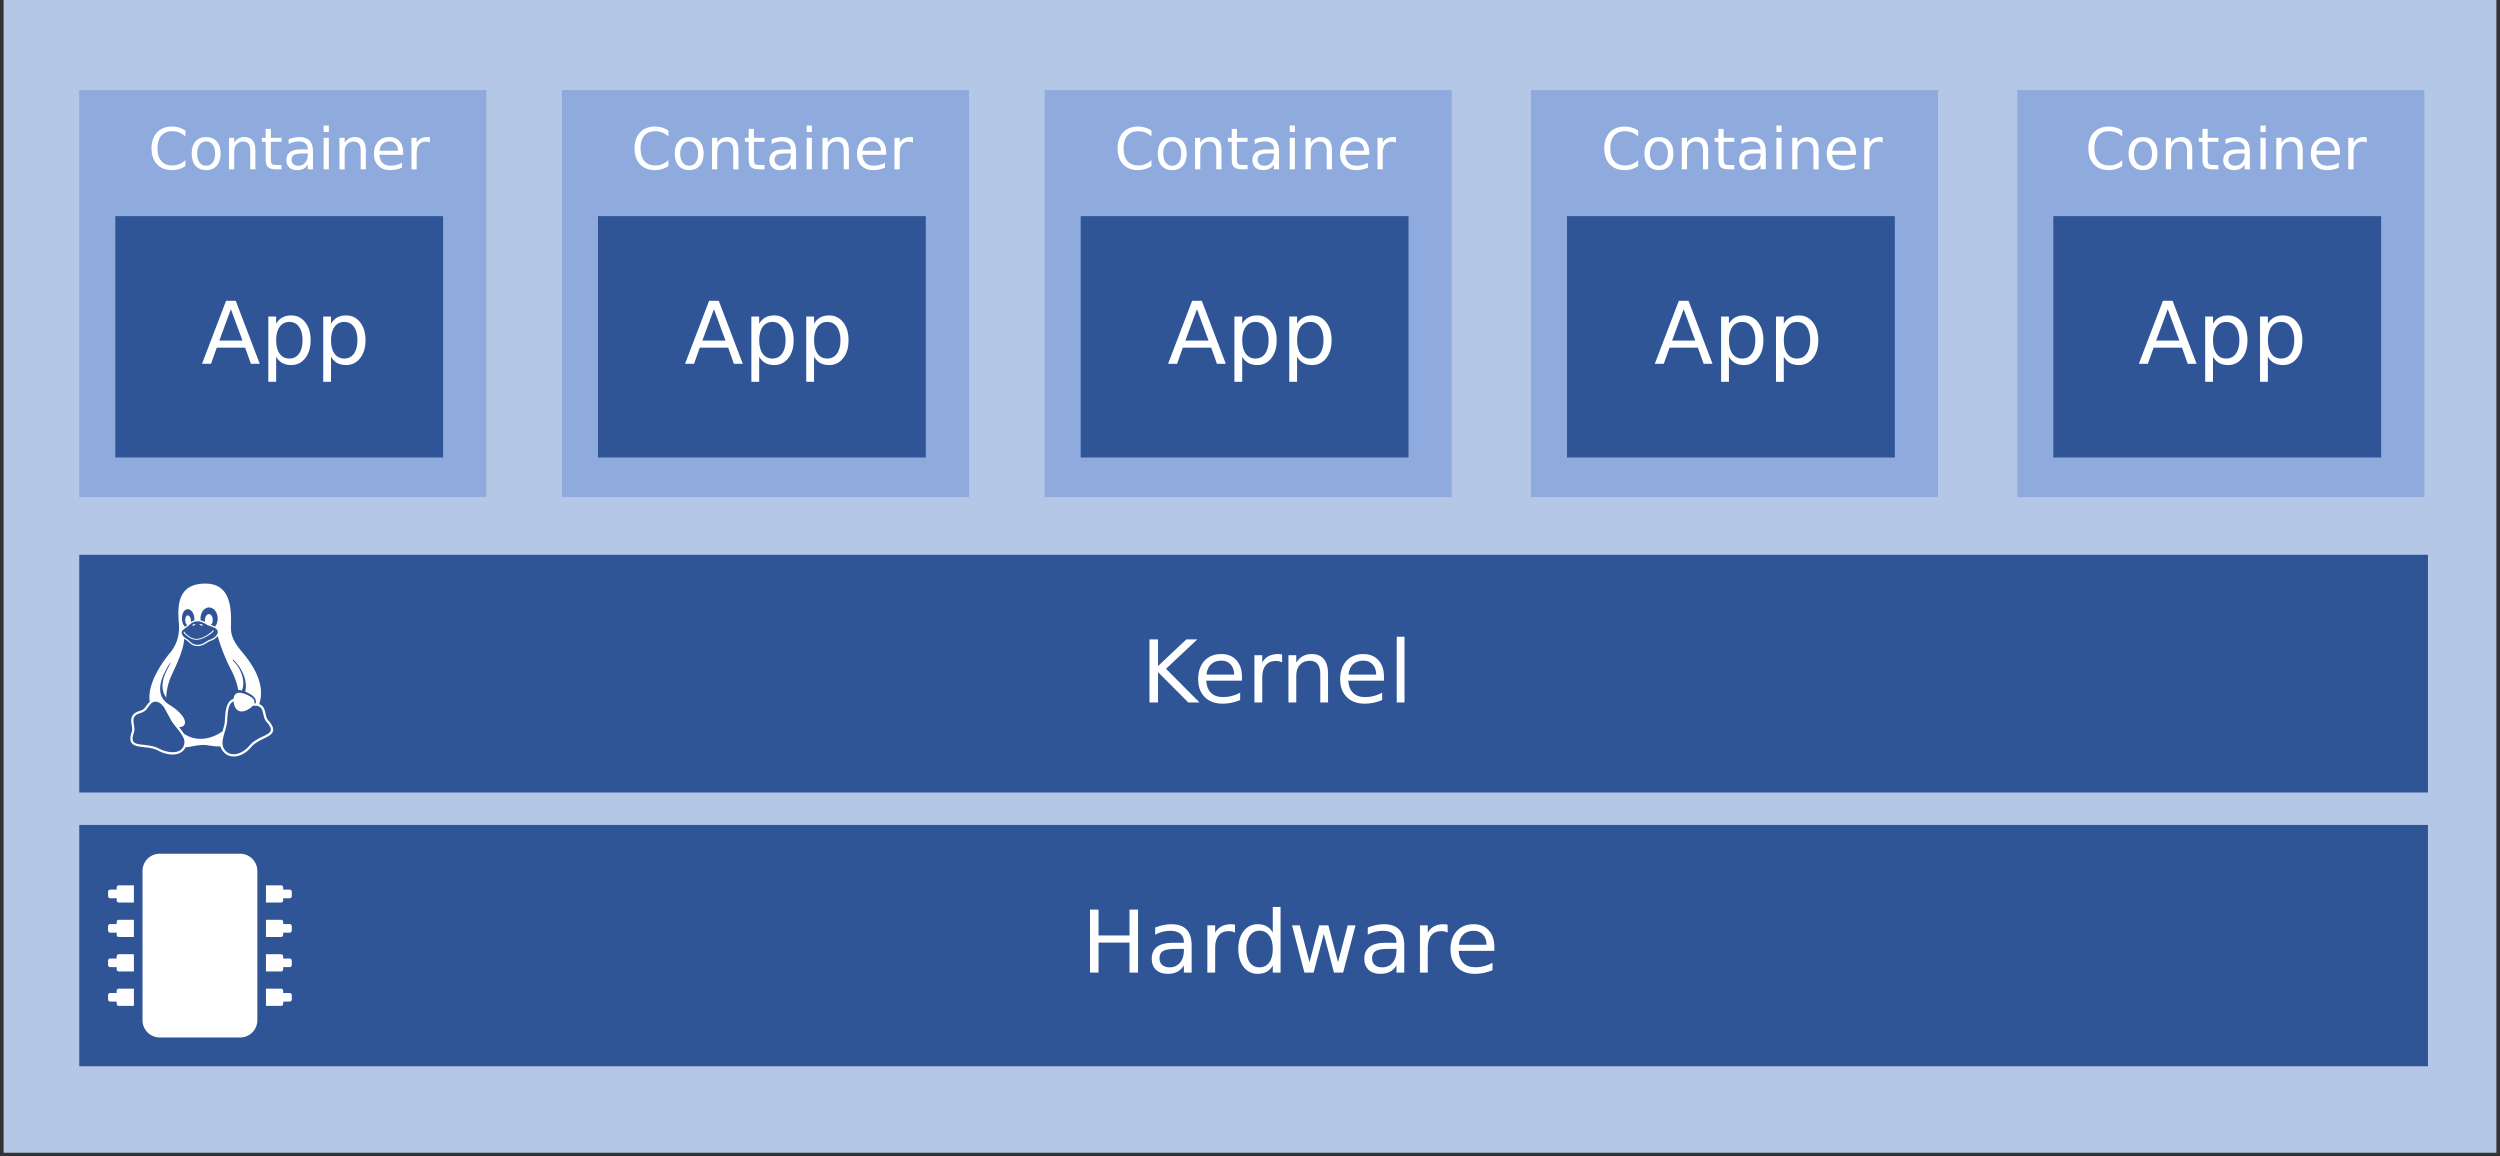 <svg width="694" height="321" overflow="hidden" xmlns="http://www.w3.org/2000/svg"><rect width="100%" height="100%" fill="#333333" stroke="none"/><defs><clipPath id="a"><path d="M293 214h694v321H293z" fill-rule="evenodd" clip-rule="evenodd"/></clipPath><clipPath id="b"><path d="M323 451h51v51h-51z" fill-rule="evenodd" clip-rule="evenodd"/></clipPath><clipPath id="c"><path d="M323 451h51v51h-51z" fill-rule="evenodd" clip-rule="evenodd"/></clipPath><clipPath id="d"><path d="M323 451h51v51h-51z" fill-rule="evenodd" clip-rule="evenodd"/></clipPath><clipPath id="e"><path d="M328 376h42v48h-42z" fill-rule="evenodd" clip-rule="evenodd"/></clipPath><clipPath id="f"><path d="M328 376h42v48h-42z" fill-rule="evenodd" clip-rule="evenodd"/></clipPath><clipPath id="g"><path d="M328 376h42v48h-42z" fill-rule="evenodd" clip-rule="evenodd"/></clipPath></defs><g clip-path="url(#a)" transform="translate(-293 -214)"><path d="M294 214h692v320H294z" fill="#b4c7e7"/><path d="M315 443h652v67H315z" fill="#2f5597"/><path d="M595.583 466.504h2.368v7.172h8.601v-7.172h2.367V484h-2.367v-8.332h-8.601V484h-2.368zm23.918 10.898q-2.613 0-3.62.598-1.008.598-1.008 2.04 0 1.148.75 1.827.761.668 2.062.668 1.793 0 2.871-1.265 1.09-1.278 1.09-3.387v-.48zm4.301-.89V484h-2.156v-1.992q-.738 1.195-1.84 1.77-1.101.562-2.695.562-2.016 0-3.211-1.125-1.184-1.137-1.184-3.035 0-2.215 1.477-3.34 1.488-1.125 4.43-1.125h3.023v-.211q0-1.488-.984-2.297-.973-.82-2.743-.82-1.125 0-2.191.27-1.066.269-2.05.808v-1.992q1.183-.457 2.296-.68 1.113-.234 2.168-.234 2.848 0 4.254 1.476 1.406 1.477 1.406 4.477zm12.047-3.621q-.363-.211-.797-.305-.422-.106-.937-.106-1.828 0-2.813 1.196-.972 1.183-.972 3.41V484h-2.168v-13.125h2.168v2.04q.68-1.196 1.77-1.77 1.089-.586 2.648-.586.222 0 .492.035.27.023.597.082zm10.477-.024v-7.101h2.156V484h-2.156v-1.969q-.68 1.172-1.723 1.746-1.031.563-2.484.563-2.38 0-3.88-1.899-1.488-1.898-1.488-4.992 0-3.094 1.489-4.992 1.5-1.898 3.879-1.898 1.453 0 2.484.574 1.043.562 1.723 1.734zm-7.348 4.582q0 2.38.973 3.739.984 1.347 2.695 1.347 1.71 0 2.695-1.347.985-1.36.985-3.739 0-2.379-.985-3.726-.984-1.36-2.695-1.36-1.711 0-2.695 1.36-.973 1.347-.973 3.726zm12.691-6.574h2.157l2.695 10.242 2.684-10.242h2.543l2.695 10.242 2.683-10.242h2.157L665.849 484h-2.543l-2.824-10.758L657.646 484h-2.543zm26.848 6.527q-2.613 0-3.621.598t-1.008 2.04q0 1.148.75 1.827.762.668 2.063.668 1.793 0 2.87-1.265 1.09-1.278 1.09-3.387v-.48zm4.3-.89V484h-2.155v-1.992q-.739 1.195-1.84 1.77-1.102.562-2.696.562-2.015 0-3.21-1.125-1.184-1.137-1.184-3.035 0-2.215 1.476-3.34 1.489-1.125 4.43-1.125h3.024v-.211q0-1.488-.985-2.297-.972-.82-2.742-.82-1.125 0-2.191.27-1.067.269-2.051.808v-1.992q1.183-.457 2.297-.68 1.113-.234 2.168-.234 2.847 0 4.254 1.476 1.406 1.477 1.406 4.477zm12.048-3.621q-.364-.211-.797-.305-.422-.106-.938-.106-1.828 0-2.812 1.196-.973 1.183-.973 3.41V484h-2.168v-13.125h2.168v2.04q.68-1.196 1.77-1.77 1.09-.586 2.648-.586.223 0 .492.035.27.023.598.082zm12.96 4.007v1.055h-9.913q.14 2.227 1.336 3.399 1.207 1.16 3.351 1.16 1.242 0 2.402-.305 1.172-.305 2.32-.914v2.039q-1.16.492-2.378.75-1.219.258-2.473.258-3.14 0-4.98-1.828-1.828-1.828-1.828-4.946 0-3.222 1.734-5.109 1.746-1.898 4.7-1.898 2.648 0 4.183 1.71 1.547 1.7 1.547 4.63zm-2.156-.632q-.023-1.77-.996-2.825-.96-1.054-2.554-1.054-1.805 0-2.895 1.02-1.078 1.019-1.242 2.87z" aria-label="Hardware" font-size="24" font-family="Calibri,Calibri_MSFontService,sans-serif" fill="#fff"/><path d="M315 368h652v66H315z" fill="#2f5597"/><path d="M612.096 391.504h2.368v7.394l7.851-7.394h3.047l-8.683 8.156 9.304 9.34h-3.117l-8.402-8.426V409h-2.368zm25.676 10.394v1.055h-9.914q.14 2.227 1.336 3.399 1.207 1.16 3.352 1.16 1.242 0 2.402-.305 1.172-.305 2.32-.914v2.039q-1.16.492-2.379.75-1.218.258-2.472.258-3.14 0-4.98-1.828-1.829-1.828-1.829-4.946 0-3.222 1.735-5.109 1.746-1.898 4.699-1.898 2.648 0 4.183 1.71 1.547 1.7 1.547 4.63zm-2.156-.632q-.023-1.77-.996-2.825-.961-1.054-2.555-1.054-1.804 0-2.894 1.02-1.078 1.019-1.243 2.87zm13.3-3.375q-.363-.211-.796-.305-.422-.106-.938-.106-1.828 0-2.812 1.196-.973 1.183-.973 3.41V409h-2.168v-13.125h2.168v2.04q.68-1.196 1.77-1.77 1.09-.586 2.648-.586.223 0 .492.035.27.023.598.082zm12.75 3.187V409h-2.155v-7.852q0-1.863-.727-2.789-.727-.925-2.18-.925-1.746 0-2.754 1.113-1.007 1.113-1.007 3.035V409h-2.168v-13.125h2.168v2.04q.773-1.185 1.816-1.77 1.055-.586 2.426-.586 2.261 0 3.422 1.406 1.16 1.394 1.16 4.113zm15.528.82v1.055h-9.914q.14 2.227 1.336 3.399 1.207 1.16 3.352 1.16 1.242 0 2.402-.305 1.172-.305 2.32-.914v2.039q-1.16.492-2.379.75-1.218.258-2.472.258-3.141 0-4.98-1.828-1.829-1.828-1.829-4.946 0-3.222 1.734-5.109 1.747-1.898 4.7-1.898 2.648 0 4.183 1.71 1.547 1.7 1.547 4.63zm-2.156-.632q-.024-1.77-.996-2.825-.961-1.054-2.555-1.054-1.805 0-2.894 1.02-1.079 1.019-1.243 2.87zm5.695-10.5h2.156V409h-2.156z" aria-label="Kernel" font-size="24" font-family="Calibri,Calibri_MSFontService,sans-serif" fill="#fff"/><path d="M315 239h113v113H315z" fill="#8faadc"/><path d="M344.464 250.234v1.664q-.797-.742-1.703-1.109-.899-.367-1.915-.367-2 0-3.062 1.226-1.063 1.22-1.063 3.532 0 2.304 1.063 3.53 1.063 1.22 3.063 1.22 1.015 0 1.914-.368.906-.367 1.703-1.109v1.649q-.828.562-1.758.843-.922.282-1.953.282-2.649 0-4.172-1.618-1.524-1.625-1.524-4.43 0-2.812 1.524-4.429 1.523-1.625 4.172-1.625 1.047 0 1.969.281.93.274 1.742.828zm5.765 3.024q-1.156 0-1.828.906-.672.899-.672 2.469 0 1.57.664 2.476.672.899 1.836.899 1.149 0 1.82-.906.673-.907.673-2.47 0-1.554-.672-2.46-.672-.914-1.82-.914zm0-1.219q1.875 0 2.946 1.219 1.07 1.219 1.07 3.375 0 2.148-1.07 3.375-1.07 1.219-2.946 1.219-1.882 0-2.953-1.22-1.062-1.226-1.062-3.374 0-2.156 1.062-3.375 1.07-1.219 2.953-1.219zm13.672 3.68V261h-1.437v-5.234q0-1.243-.485-1.86-.484-.617-1.453-.617-1.164 0-1.836.742-.672.742-.672 2.024V261h-1.445v-8.75h1.445v1.36q.516-.79 1.211-1.18.703-.39 1.618-.39 1.507 0 2.28.937.774.93.774 2.742zm4.29-5.953v2.484h2.96v1.117h-2.96v4.75q0 1.07.288 1.375.297.305 1.196.305h1.476V261h-1.476q-1.664 0-2.297-.617-.633-.625-.633-2.266v-4.75h-1.055v-1.117h1.055v-2.484zm8.827 6.836q-1.742 0-2.414.398-.672.398-.672 1.36 0 .765.5 1.218.508.445 1.375.445 1.196 0 1.914-.843.727-.852.727-2.258v-.32zm2.868-.594V261h-1.438v-1.328q-.492.797-1.226 1.18-.735.375-1.797.375-1.344 0-2.141-.75-.79-.758-.79-2.024 0-1.476.985-2.226.993-.75 2.953-.75h2.016v-.141q0-.992-.656-1.531-.649-.547-1.828-.547-.75 0-1.461.18-.711.18-1.367.539v-1.329q.789-.304 1.53-.453.743-.156 1.446-.156 1.899 0 2.836.984.938.985.938 2.985zm2.96-3.758h1.438V261h-1.438zm0-3.406h1.438v1.82h-1.438zm11.72 6.875V261h-1.438v-5.234q0-1.243-.485-1.86-.484-.617-1.453-.617-1.164 0-1.836.742-.672.742-.672 2.024V261h-1.445v-8.75h1.445v1.36q.516-.79 1.211-1.18.704-.39 1.618-.39 1.507 0 2.28.937.774.93.774 2.742zm10.35.547v.703h-6.609q.094 1.484.891 2.265.805.774 2.234.774.829 0 1.602-.203.781-.203 1.547-.61v1.36q-.774.328-1.586.5-.813.172-1.649.172-2.093 0-3.32-1.22-1.219-1.218-1.219-3.296 0-2.149 1.157-3.406 1.164-1.266 3.132-1.266 1.766 0 2.79 1.14 1.03 1.133 1.03 3.087zm-1.437-.422q-.015-1.18-.664-1.883-.64-.703-1.703-.703-1.203 0-1.93.68-.718.68-.828 1.914zm8.868-2.25q-.243-.14-.532-.203-.281-.07-.625-.07-1.219 0-1.875.796-.648.79-.648 2.274V261h-1.445v-8.75h1.445v1.36q.453-.798 1.18-1.18.726-.39 1.765-.39.149 0 .328.022.18.016.399.055z" aria-label="Container" font-size="16" font-family="Calibri,Calibri_MSFontService,sans-serif" fill="#fff"/><path d="M325 274h91v67h-91z" fill="#2f5597"/><path d="M357.094 299.836l-3.21 8.707h6.433zm-1.336-2.332h2.684L365.11 315h-2.461l-1.594-4.488h-7.887L351.575 315h-2.497zm13.899 15.527v6.961h-2.168v-18.117h2.168v1.992q.68-1.172 1.71-1.734 1.044-.574 2.485-.574 2.39 0 3.879 1.898 1.5 1.898 1.5 4.992 0 3.094-1.5 4.992-1.488 1.899-3.88 1.899-1.44 0-2.483-.563-1.032-.574-1.711-1.746zm7.336-4.582q0-2.379-.985-3.726-.972-1.36-2.683-1.36-1.711 0-2.696 1.36-.972 1.347-.972 3.726 0 2.38.972 3.739.985 1.347 2.696 1.347 1.71 0 2.683-1.348.985-1.359.985-3.738zm7.898 4.582v6.961h-2.168v-18.117h2.168v1.992q.68-1.172 1.71-1.734 1.044-.574 2.485-.574 2.39 0 3.88 1.898 1.5 1.898 1.5 4.992 0 3.094-1.5 4.992-1.49 1.899-3.88 1.899-1.441 0-2.484-.563-1.031-.574-1.711-1.746zm7.336-4.582q0-2.379-.984-3.726-.973-1.36-2.684-1.36-1.711 0-2.695 1.36-.973 1.347-.973 3.726 0 2.38.973 3.739.984 1.347 2.695 1.347 1.71 0 2.684-1.348.984-1.359.984-3.738z" aria-label="App" font-size="24" font-family="Calibri,Calibri_MSFontService,sans-serif" fill="#fff"/><path d="M449 239h113v113H449z" fill="#8faadc"/><path d="M478.554 250.234v1.664q-.797-.742-1.703-1.109-.899-.367-1.914-.367-2 0-3.063 1.226-1.063 1.22-1.063 3.532 0 2.304 1.063 3.53 1.063 1.22 3.063 1.22 1.015 0 1.914-.368.906-.367 1.703-1.109v1.649q-.828.562-1.758.843-.922.282-1.953.282-2.649 0-4.172-1.618-1.524-1.625-1.524-4.43 0-2.812 1.524-4.429 1.523-1.625 4.172-1.625 1.047 0 1.969.281.93.274 1.742.828zm5.765 3.024q-1.156 0-1.828.906-.672.899-.672 2.469 0 1.57.664 2.476.672.899 1.836.899 1.149 0 1.82-.906.673-.907.673-2.47 0-1.554-.672-2.46-.672-.914-1.82-.914zm0-1.219q1.875 0 2.946 1.219 1.07 1.219 1.07 3.375 0 2.148-1.07 3.375-1.07 1.219-2.946 1.219-1.882 0-2.953-1.22-1.062-1.226-1.062-3.374 0-2.156 1.062-3.375 1.07-1.219 2.953-1.219zm13.672 3.68V261h-1.437v-5.234q0-1.243-.485-1.86-.484-.617-1.453-.617-1.164 0-1.836.742-.672.742-.672 2.024V261h-1.445v-8.75h1.445v1.36q.516-.79 1.211-1.18.703-.39 1.618-.39 1.507 0 2.28.937.774.93.774 2.742zm4.29-5.953v2.484h2.96v1.117h-2.96v4.75q0 1.07.288 1.375.297.305 1.196.305h1.476V261h-1.476q-1.664 0-2.297-.617-.633-.625-.633-2.266v-4.75h-1.055v-1.117h1.055v-2.484zm8.827 6.836q-1.742 0-2.414.398-.672.398-.672 1.36 0 .765.5 1.218.508.445 1.375.445 1.196 0 1.915-.843.726-.852.726-2.258v-.32zm2.868-.594V261h-1.438v-1.328q-.492.797-1.227 1.18-.734.375-1.796.375-1.344 0-2.141-.75-.79-.758-.79-2.024 0-1.476.985-2.226.992-.75 2.953-.75h2.016v-.141q0-.992-.656-1.531-.649-.547-1.828-.547-.75 0-1.461.18-.711.18-1.367.539v-1.329q.789-.304 1.53-.453.743-.156 1.446-.156 1.899 0 2.836.984.938.985.938 2.985zm2.96-3.758h1.438V261h-1.438zm0-3.406h1.438v1.82h-1.438zm11.72 6.875V261h-1.438v-5.234q0-1.243-.485-1.86-.484-.617-1.453-.617-1.164 0-1.836.742-.672.742-.672 2.024V261h-1.445v-8.75h1.445v1.36q.516-.79 1.211-1.18.704-.39 1.618-.39 1.507 0 2.28.937.774.93.774 2.742zm10.35.547v.703h-6.609q.094 1.484.891 2.265.805.774 2.234.774.829 0 1.602-.203.781-.203 1.547-.61v1.36q-.774.328-1.586.5-.813.172-1.649.172-2.093 0-3.32-1.22-1.219-1.218-1.219-3.296 0-2.149 1.157-3.406 1.164-1.266 3.132-1.266 1.766 0 2.79 1.14 1.03 1.133 1.03 3.087zm-1.437-.422q-.015-1.18-.664-1.883-.64-.703-1.703-.703-1.203 0-1.93.68-.718.68-.828 1.914zm8.868-2.25q-.243-.14-.532-.203-.281-.07-.625-.07-1.218 0-1.875.796-.648.79-.648 2.274V261h-1.445v-8.75h1.445v1.36q.453-.798 1.18-1.18.726-.39 1.765-.39.149 0 .328.022.18.016.399.055z" aria-label="Container" font-size="16" font-family="Calibri,Calibri_MSFontService,sans-serif" fill="#fff"/><path d="M459 274h91v67h-91z" fill="#2f5597"/><path d="M491.184 299.836l-3.21 8.707h6.433zm-1.336-2.332h2.684L499.2 315h-2.461l-1.594-4.488h-7.887L485.665 315h-2.497zm13.899 15.527v6.961h-2.168v-18.117h2.168v1.992q.68-1.172 1.71-1.734 1.044-.574 2.485-.574 2.39 0 3.879 1.898 1.5 1.898 1.5 4.992 0 3.094-1.5 4.992-1.488 1.899-3.88 1.899-1.44 0-2.483-.563-1.032-.574-1.711-1.746zm7.336-4.582q0-2.379-.985-3.726-.972-1.36-2.683-1.36-1.711 0-2.696 1.36-.972 1.347-.972 3.726 0 2.38.972 3.739.985 1.347 2.696 1.347 1.71 0 2.683-1.348.985-1.359.985-3.738zm7.898 4.582v6.961h-2.168v-18.117h2.168v1.992q.68-1.172 1.71-1.734 1.044-.574 2.485-.574 2.39 0 3.88 1.898 1.5 1.898 1.5 4.992 0 3.094-1.5 4.992-1.49 1.899-3.88 1.899-1.441 0-2.484-.563-1.031-.574-1.711-1.746zm7.336-4.582q0-2.379-.984-3.726-.973-1.36-2.684-1.36-1.711 0-2.695 1.36-.973 1.347-.973 3.726 0 2.38.973 3.739.984 1.347 2.695 1.347 1.71 0 2.684-1.348.984-1.359.984-3.738z" aria-label="App" font-size="24" font-family="Calibri,Calibri_MSFontService,sans-serif" fill="#fff"/><path d="M583 239h113v113H583z" fill="#8faadc"/><path d="M612.644 250.234v1.664q-.797-.742-1.703-1.109-.899-.367-1.914-.367-2 0-3.063 1.226-1.063 1.22-1.063 3.532 0 2.304 1.063 3.53 1.063 1.22 3.063 1.22 1.015 0 1.914-.368.906-.367 1.703-1.109v1.649q-.828.562-1.758.843-.922.282-1.953.282-2.649 0-4.172-1.618-1.524-1.625-1.524-4.43 0-2.812 1.524-4.429 1.523-1.625 4.172-1.625 1.047 0 1.969.281.93.274 1.742.828zm5.765 3.024q-1.156 0-1.828.906-.672.899-.672 2.469 0 1.57.664 2.476.672.899 1.836.899 1.149 0 1.82-.906.673-.907.673-2.47 0-1.554-.672-2.46-.672-.914-1.82-.914zm0-1.219q1.875 0 2.946 1.219 1.07 1.219 1.07 3.375 0 2.148-1.07 3.375-1.07 1.219-2.946 1.219-1.882 0-2.953-1.22-1.062-1.226-1.062-3.374 0-2.156 1.062-3.375 1.07-1.219 2.953-1.219zm13.672 3.68V261h-1.437v-5.234q0-1.243-.485-1.86-.484-.617-1.453-.617-1.164 0-1.836.742-.672.742-.672 2.024V261h-1.445v-8.75h1.445v1.36q.516-.79 1.211-1.18.703-.39 1.618-.39 1.507 0 2.28.937.774.93.774 2.742zm4.29-5.953v2.484h2.96v1.117h-2.96v4.75q0 1.07.288 1.375.297.305 1.196.305h1.476V261h-1.476q-1.664 0-2.297-.617-.633-.625-.633-2.266v-4.75h-1.055v-1.117h1.055v-2.484zm8.827 6.836q-1.742 0-2.414.398-.672.398-.672 1.36 0 .765.5 1.218.508.445 1.375.445 1.196 0 1.915-.843.726-.852.726-2.258v-.32zm2.868-.594V261h-1.438v-1.328q-.492.797-1.226 1.18-.735.375-1.797.375-1.344 0-2.141-.75-.79-.758-.79-2.024 0-1.476.985-2.226.993-.75 2.953-.75h2.016v-.141q0-.992-.656-1.531-.649-.547-1.828-.547-.75 0-1.461.18-.711.18-1.367.539v-1.329q.789-.304 1.53-.453.743-.156 1.446-.156 1.899 0 2.836.984.938.985.938 2.985zm2.96-3.758h1.438V261h-1.437zm0-3.406h1.438v1.82h-1.437zm11.72 6.875V261h-1.438v-5.234q0-1.243-.485-1.86-.484-.617-1.453-.617-1.164 0-1.836.742-.672.742-.672 2.024V261h-1.445v-8.75h1.445v1.36q.516-.79 1.211-1.18.704-.39 1.618-.39 1.507 0 2.28.937.774.93.774 2.742zm10.35.547v.703h-6.609q.094 1.484.891 2.265.805.774 2.234.774.829 0 1.602-.203.781-.203 1.547-.61v1.36q-.774.328-1.586.5-.813.172-1.648.172-2.094 0-3.32-1.22-1.22-1.218-1.22-3.296 0-2.149 1.157-3.406 1.164-1.266 3.133-1.266 1.765 0 2.789 1.14 1.03 1.133 1.03 3.087zm-1.437-.422q-.015-1.18-.664-1.883-.64-.703-1.703-.703-1.203 0-1.93.68-.718.68-.828 1.914zm8.868-2.25q-.243-.14-.532-.203-.281-.07-.625-.07-1.218 0-1.875.796-.648.79-.648 2.274V261h-1.445v-8.75h1.445v1.36q.453-.798 1.18-1.18.726-.39 1.765-.39.149 0 .328.022.18.016.399.055z" aria-label="Container" font-size="16" font-family="Calibri,Calibri_MSFontService,sans-serif" fill="#fff"/><path d="M593 274h91v67h-91z" fill="#2f5597"/><path d="M625.273 299.836l-3.21 8.707h6.433zm-1.336-2.332h2.684L633.289 315h-2.461l-1.594-4.488h-7.887L619.754 315h-2.496zm13.899 15.527v6.961h-2.168v-18.117h2.168v1.992q.68-1.172 1.71-1.734 1.044-.574 2.485-.574 2.39 0 3.879 1.898 1.5 1.898 1.5 4.992 0 3.094-1.5 4.992-1.488 1.899-3.88 1.899-1.44 0-2.483-.563-1.032-.574-1.711-1.746zm7.336-4.582q0-2.379-.985-3.726-.972-1.36-2.683-1.36-1.711 0-2.696 1.36-.972 1.347-.972 3.726 0 2.38.972 3.739.985 1.347 2.696 1.347 1.71 0 2.683-1.348.985-1.359.985-3.738zm7.898 4.582v6.961h-2.168v-18.117h2.168v1.992q.68-1.172 1.71-1.734 1.044-.574 2.485-.574 2.39 0 3.88 1.898 1.5 1.898 1.5 4.992 0 3.094-1.5 4.992-1.49 1.899-3.88 1.899-1.441 0-2.484-.563-1.031-.574-1.711-1.746zm7.336-4.582q0-2.379-.984-3.726-.973-1.36-2.684-1.36-1.711 0-2.695 1.36-.973 1.347-.973 3.726 0 2.38.973 3.739.984 1.347 2.695 1.347 1.71 0 2.684-1.348.984-1.359.984-3.738z" aria-label="App" font-size="24" font-family="Calibri,Calibri_MSFontService,sans-serif" fill="#fff"/><path d="M718 239h113v113H718z" fill="#8faadc"/><path d="M747.754 250.234v1.664q-.797-.742-1.703-1.109-.899-.367-1.915-.367-2 0-3.062 1.226-1.063 1.22-1.063 3.532 0 2.304 1.063 3.53 1.063 1.22 3.063 1.22 1.015 0 1.914-.368.906-.367 1.703-1.109v1.649q-.828.562-1.758.843-.922.282-1.953.282-2.649 0-4.172-1.618-1.524-1.625-1.524-4.43 0-2.812 1.524-4.429 1.523-1.625 4.172-1.625 1.047 0 1.968.281.93.274 1.743.828zm5.765 3.024q-1.156 0-1.828.906-.672.899-.672 2.469 0 1.57.664 2.476.672.899 1.836.899 1.149 0 1.82-.906.672-.907.672-2.47 0-1.554-.671-2.46-.672-.914-1.82-.914zm0-1.219q1.875 0 2.946 1.219 1.07 1.219 1.07 3.375 0 2.148-1.07 3.375-1.07 1.219-2.946 1.219-1.882 0-2.953-1.22-1.062-1.226-1.062-3.374 0-2.156 1.062-3.375 1.07-1.219 2.953-1.219zm13.672 3.68V261h-1.437v-5.234q0-1.243-.485-1.86-.484-.617-1.453-.617-1.164 0-1.836.742-.672.742-.672 2.024V261h-1.445v-8.75h1.445v1.36q.516-.79 1.211-1.18.703-.39 1.618-.39 1.507 0 2.28.937.774.93.774 2.742zm4.29-5.953v2.484h2.96v1.117h-2.96v4.75q0 1.07.288 1.375.297.305 1.196.305h1.476V261h-1.476q-1.664 0-2.297-.617-.633-.625-.633-2.266v-4.75h-1.055v-1.117h1.055v-2.484zm8.827 6.836q-1.742 0-2.414.398-.672.398-.672 1.36 0 .765.5 1.218.508.445 1.375.445 1.196 0 1.915-.843.726-.852.726-2.258v-.32zm2.868-.594V261h-1.438v-1.328q-.492.797-1.227 1.18-.734.375-1.796.375-1.344 0-2.141-.75-.79-.758-.79-2.024 0-1.476.985-2.226.993-.75 2.953-.75h2.016v-.141q0-.992-.656-1.531-.649-.547-1.828-.547-.75 0-1.461.18-.711.18-1.367.539v-1.329q.789-.304 1.53-.453.743-.156 1.446-.156 1.899 0 2.836.984.938.985.938 2.985zm2.96-3.758h1.438V261h-1.437zm0-3.406h1.438v1.82h-1.437zm11.72 6.875V261h-1.438v-5.234q0-1.243-.485-1.86-.484-.617-1.453-.617-1.164 0-1.836.742-.672.742-.672 2.024V261h-1.445v-8.75h1.445v1.36q.516-.79 1.211-1.18.704-.39 1.618-.39 1.507 0 2.28.937.774.93.774 2.742zm10.35.547v.703h-6.609q.094 1.484.891 2.265.805.774 2.234.774.829 0 1.602-.203.781-.203 1.547-.61v1.36q-.774.328-1.586.5-.813.172-1.648.172-2.094 0-3.32-1.22-1.22-1.218-1.22-3.296 0-2.149 1.157-3.406 1.164-1.266 3.132-1.266 1.766 0 2.79 1.14 1.03 1.133 1.03 3.087zm-1.437-.422q-.015-1.18-.664-1.883-.64-.703-1.703-.703-1.203 0-1.93.68-.718.68-.828 1.914zm8.868-2.25q-.243-.14-.532-.203-.281-.07-.625-.07-1.218 0-1.875.796-.648.79-.648 2.274V261h-1.445v-8.75h1.445v1.36q.453-.798 1.18-1.18.726-.39 1.765-.39.149 0 .328.022.18.016.399.055z" aria-label="Container" font-size="16" font-family="Calibri,Calibri_MSFontService,sans-serif" fill="#fff"/><path d="M728 274h91v67h-91z" fill="#2f5597"/><path d="M760.384 299.836l-3.21 8.707h6.433zm-1.336-2.332h2.684L768.4 315h-2.461l-1.594-4.488h-7.887L754.865 315h-2.496zm13.899 15.527v6.961h-2.168v-18.117h2.168v1.992q.68-1.172 1.71-1.734 1.044-.574 2.485-.574 2.39 0 3.879 1.898 1.5 1.898 1.5 4.992 0 3.094-1.5 4.992-1.488 1.899-3.879 1.899-1.441 0-2.484-.563-1.032-.574-1.711-1.746zm7.336-4.582q0-2.379-.985-3.726-.972-1.36-2.683-1.36-1.711 0-2.696 1.36-.972 1.347-.972 3.726 0 2.38.972 3.739.985 1.347 2.696 1.347 1.71 0 2.683-1.348.985-1.359.985-3.738zm7.898 4.582v6.961h-2.168v-18.117h2.168v1.992q.68-1.172 1.711-1.734 1.043-.574 2.484-.574 2.391 0 3.88 1.898 1.5 1.898 1.5 4.992 0 3.094-1.5 4.992-1.489 1.899-3.88 1.899-1.441 0-2.484-.563-1.031-.574-1.711-1.746zm7.336-4.582q0-2.379-.984-3.726-.973-1.36-2.684-1.36-1.71 0-2.695 1.36-.973 1.347-.973 3.726 0 2.38.973 3.739.984 1.347 2.695 1.347 1.71 0 2.684-1.348.984-1.359.984-3.738z" aria-label="App" font-size="24" font-family="Calibri,Calibri_MSFontService,sans-serif" fill="#fff"/><path d="M853 239h113v113H853z" fill="#8faadc"/><path d="M882.133 250.234v1.664q-.797-.742-1.703-1.109-.899-.367-1.914-.367-2 0-3.063 1.226-1.063 1.22-1.063 3.532 0 2.304 1.063 3.53 1.063 1.22 3.063 1.22 1.015 0 1.914-.368.906-.367 1.703-1.109v1.649q-.828.562-1.758.843-.922.282-1.953.282-2.649 0-4.172-1.618-1.524-1.625-1.524-4.43 0-2.812 1.524-4.429 1.523-1.625 4.172-1.625 1.047 0 1.968.281.93.274 1.743.828zm5.765 3.024q-1.156 0-1.828.906-.672.899-.672 2.469 0 1.57.664 2.476.672.899 1.836.899 1.149 0 1.82-.906.673-.907.673-2.47 0-1.554-.672-2.46-.672-.914-1.82-.914zm0-1.219q1.875 0 2.946 1.219 1.07 1.219 1.07 3.375 0 2.148-1.07 3.375-1.07 1.219-2.946 1.219-1.882 0-2.953-1.22-1.062-1.226-1.062-3.374 0-2.156 1.062-3.375 1.07-1.219 2.953-1.219zm13.672 3.68V261h-1.437v-5.234q0-1.243-.485-1.86-.484-.617-1.453-.617-1.164 0-1.836.742-.672.742-.672 2.024V261h-1.445v-8.75h1.445v1.36q.516-.79 1.211-1.18.703-.39 1.618-.39 1.507 0 2.28.937.774.93.774 2.742zm4.29-5.953v2.484h2.96v1.117h-2.96v4.75q0 1.07.288 1.375.297.305 1.196.305h1.476V261h-1.476q-1.664 0-2.297-.617-.633-.625-.633-2.266v-4.75h-1.055v-1.117h1.055v-2.484zm8.827 6.836q-1.742 0-2.414.398-.672.398-.672 1.36 0 .765.5 1.218.508.445 1.375.445 1.196 0 1.915-.843.726-.852.726-2.258v-.32zm2.868-.594V261h-1.438v-1.328q-.492.797-1.226 1.18-.735.375-1.797.375-1.344 0-2.141-.75-.79-.758-.79-2.024 0-1.476.985-2.226.993-.75 2.953-.75h2.016v-.141q0-.992-.656-1.531-.649-.547-1.828-.547-.75 0-1.461.18-.711.18-1.367.539v-1.329q.789-.304 1.53-.453.743-.156 1.446-.156 1.899 0 2.836.984.938.985.938 2.985zm2.96-3.758h1.438V261h-1.438zm0-3.406h1.438v1.82h-1.438zm11.72 6.875V261h-1.438v-5.234q0-1.243-.485-1.86-.484-.617-1.453-.617-1.164 0-1.836.742-.672.742-.672 2.024V261h-1.445v-8.75h1.445v1.36q.516-.79 1.211-1.18.703-.39 1.618-.39 1.507 0 2.28.937.774.93.774 2.742zm10.35.547v.703h-6.609q.094 1.484.891 2.265.805.774 2.234.774.829 0 1.602-.203.781-.203 1.547-.61v1.36q-.774.328-1.586.5-.813.172-1.649.172-2.093 0-3.32-1.22-1.219-1.218-1.219-3.296 0-2.149 1.157-3.406 1.164-1.266 3.132-1.266 1.766 0 2.79 1.14 1.03 1.133 1.03 3.087zm-1.437-.422q-.015-1.18-.664-1.883-.64-.703-1.703-.703-1.203 0-1.93.68-.718.68-.828 1.914zm8.867-2.25q-.242-.14-.53-.203-.282-.07-.626-.07-1.219 0-1.875.796-.648.79-.648 2.274V261h-1.446v-8.75h1.446v1.36q.453-.798 1.18-1.18.726-.39 1.765-.39.149 0 .328.022.18.016.399.055z" aria-label="Container" font-size="16" font-family="Calibri,Calibri_MSFontService,sans-serif" fill="#fff"/><path d="M863 274h91v67h-91z" fill="#2f5597"/><path d="M894.762 299.836l-3.21 8.707h6.433zm-1.336-2.332h2.684L902.778 315h-2.461l-1.594-4.488h-7.887L889.243 315h-2.496zm13.899 15.527v6.961h-2.168v-18.117h2.168v1.992q.68-1.172 1.71-1.734 1.044-.574 2.485-.574 2.39 0 3.879 1.898 1.5 1.898 1.5 4.992 0 3.094-1.5 4.992-1.488 1.899-3.879 1.899-1.441 0-2.484-.563-1.032-.574-1.711-1.746zm7.336-4.582q0-2.379-.985-3.726-.972-1.36-2.683-1.36-1.711 0-2.696 1.36-.972 1.347-.972 3.726 0 2.38.972 3.739.985 1.347 2.696 1.347 1.71 0 2.683-1.348.985-1.359.985-3.738zm7.898 4.582v6.961h-2.168v-18.117h2.168v1.992q.68-1.172 1.711-1.734 1.043-.574 2.484-.574 2.391 0 3.88 1.898 1.5 1.898 1.5 4.992 0 3.094-1.5 4.992-1.489 1.899-3.88 1.899-1.441 0-2.484-.563-1.031-.574-1.711-1.746zm7.336-4.582q0-2.379-.984-3.726-.973-1.36-2.684-1.36-1.71 0-2.695 1.36-.973 1.347-.973 3.726 0 2.38.973 3.739.984 1.347 2.695 1.347 1.71 0 2.684-1.348.984-1.359.984-3.738z" aria-label="App" font-size="24" font-family="Calibri,Calibri_MSFontService,sans-serif" fill="#fff"/><g clip-path="url(#b)"><g clip-path="url(#c)"><g clip-path="url(#d)"><path d="M364.438 455.781v41.438a4.782 4.782 0 0 1-4.782 4.781h-22.312a4.781 4.781 0 0 1-4.781-4.781v-41.438c0-2.64 2.14-4.781 4.781-4.781h22.312a4.782 4.782 0 0 1 4.782 4.781zm9.562 5.778v1.195c0 .33-.268.598-.598.598h-1.793v.597c0 .33-.267.598-.597.598h-4.184v-4.781h4.184c.33 0 .597.267.597.597v.598h1.793c.33 0 .598.267.598.598zm0 9.562v1.195a.598.598 0 0 1-.598.598h-1.793v.598c0 .33-.267.597-.597.597h-4.184v-4.781h4.184c.33 0 .597.268.597.598v.597h1.793c.33 0 .598.268.598.598zm0 9.563v1.195c0 .33-.268.598-.598.598h-1.793v.597c0 .33-.267.598-.597.598h-4.184v-4.781h4.184c.33 0 .597.267.597.597v.598h1.793c.33 0 .598.267.598.598zm0 9.562v1.195a.598.598 0 0 1-.598.598h-1.793v.598c0 .33-.267.597-.597.597h-4.184v-4.781h4.184c.33 0 .597.268.597.598v.597h1.793c.33 0 .598.268.598.598zm-48.012-1.793h4.184v4.781h-4.184a.597.597 0 0 1-.597-.597v-.598h-1.793a.598.598 0 0 1-.598-.598v-1.195c0-.33.268-.598.598-.598h1.793v-.597c0-.33.267-.598.597-.598zm0-9.562h4.184v4.781h-4.184a.597.597 0 0 1-.597-.598v-.597h-1.793a.598.598 0 0 1-.598-.598v-1.195c0-.331.268-.598.598-.598h1.793v-.598c0-.33.267-.597.597-.597zm0-9.563h4.184v4.781h-4.184a.597.597 0 0 1-.597-.597v-.598h-1.793a.598.598 0 0 1-.598-.598v-1.195c0-.33.268-.598.598-.598h1.793v-.597c0-.33.267-.598.597-.598zm0-9.562h4.184v4.781h-4.184a.597.597 0 0 1-.597-.598v-.597h-1.793a.598.598 0 0 1-.598-.598v-1.195c0-.331.268-.598.598-.598h1.793v-.598c0-.33.267-.597.597-.597z" fill="#FFF"/></g></g></g><g clip-path="url(#e)"><g clip-path="url(#f)"><g clip-path="url(#g)"><path d="M348.7 387.559c.094.047.169.16.281.16.103 0 .263-.038.272-.141.019-.131-.178-.216-.3-.272-.159-.065-.366-.094-.515-.009-.038.019-.076.065-.057.103.028.122.216.103.319.159zm-2.053.16c.112 0 .187-.113.281-.16.103-.056.291-.037.328-.15.019-.037-.019-.084-.056-.103-.15-.084-.356-.056-.516.01-.121.056-.318.14-.3.271.01.094.169.141.263.132zm20.728 26.137c-.337-.375-.497-1.087-.675-1.847-.169-.759-.366-1.575-.984-2.1a2.484 2.484 0 0 0-.375-.271 2.107 2.107 0 0 0-.385-.188c.863-2.559.525-5.109-.347-7.416-1.068-2.822-2.934-5.287-4.359-6.975-1.603-2.015-3.159-3.928-3.131-6.75.047-4.303.478-12.3-7.106-12.309-9.6-.019-7.2 9.694-7.304 12.675-.159 2.194-.6 3.919-2.109 6.066-1.772 2.109-4.266 5.512-5.447 9.065-.562 1.678-.825 3.385-.581 4.997-.61.544-1.069 1.378-1.556 1.894-.394.403-.966.553-1.594.778-.628.225-1.313.563-1.734 1.359-.197.366-.263.76-.263 1.163 0 .365.056.74.113 1.106.112.759.234 1.472.074 1.95-.487 1.35-.553 2.288-.206 2.972.357.684 1.069.984 1.885 1.153 1.622.338 3.825.253 5.559 1.172 1.856.975 3.741 1.322 5.241.975 1.087-.244 1.978-.9 2.428-1.894 1.172-.009 2.465-.506 4.528-.618 1.397-.113 3.15.496 5.165.384.057.216.132.431.235.628v.009c.778 1.566 2.231 2.278 3.778 2.157 1.556-.122 3.197-1.032 4.528-2.616 1.275-1.538 3.375-2.175 4.772-3.019.694-.422 1.256-.947 1.303-1.715.038-.769-.412-1.622-1.453-2.785zm-18.403-29.672c.919-2.081 3.206-2.043 4.125-.037.609 1.331.337 2.897-.403 3.787-.15-.075-.553-.243-1.181-.459.103-.113.29-.253.365-.431.45-1.106-.019-2.531-.853-2.56-.684-.046-1.303 1.013-1.106 2.157-.385-.188-.881-.328-1.219-.413a3.733 3.733 0 0 1 .272-2.044zm-3.816-1.078c.947 0 1.95 1.332 1.791 3.141a3.368 3.368 0 0 0-.956.431c.112-.834-.31-1.884-.9-1.837-.788.065-.919 1.987-.169 2.634.094.075.178-.019-.553.516-1.463-1.369-.985-4.885.787-4.885zm-1.275 5.691c.581-.431 1.275-.938 1.322-.984.441-.413 1.266-1.332 2.616-1.332.665 0 1.462.216 2.428.835.59.384 1.059.412 2.119.872.787.328 1.284.909.984 1.706-.244.665-1.031 1.35-2.128 1.697-1.041.337-1.856 1.5-3.581 1.396a2.592 2.592 0 0 1-.9-.196c-.75-.329-1.144-.975-1.875-1.407-.807-.45-1.238-.975-1.379-1.434-.131-.459 0-.844.394-1.153zm.31 31.312c-.253 3.291-4.116 3.225-7.06 1.688-2.803-1.481-6.431-.609-7.172-2.053-.225-.441-.225-1.191.244-2.475v-.019c.225-.712.056-1.5-.056-2.241-.113-.731-.169-1.406.084-1.875.328-.628.797-.853 1.388-1.059.965-.347 1.106-.319 1.837-.928.516-.535.891-1.209 1.341-1.688.478-.515.937-.759 1.659-.646.76.112 1.416.637 2.053 1.5l1.838 3.337c.89 1.866 4.041 4.538 3.844 6.459zm-.132-2.428c-.384-.618-.9-1.275-1.35-1.837.666 0 1.332-.206 1.566-.835.216-.581 0-1.397-.694-2.334-1.265-1.706-3.59-3.047-3.59-3.047-1.266-.787-1.978-1.753-2.307-2.803-.328-1.05-.281-2.184-.028-3.3.488-2.147 1.744-4.237 2.55-5.55.216-.159.075.3-.815 1.95-.797 1.509-2.288 4.997-.244 7.725.056-1.941.516-3.919 1.294-5.766 1.125-2.568 3.497-7.022 3.684-10.565.103.075.431.3.581.384.432.253.76.628 1.182.966 1.162.937 2.671.862 3.974.112.582-.328 1.051-.703 1.491-.843.928-.291 1.669-.807 2.091-1.407.722 2.85 2.409 6.966 3.487 8.972.572 1.069 1.716 3.328 2.213 6.056a3.74 3.74 0 0 1 1.022.132c1.293-3.347-1.097-6.957-2.185-7.96-.44-.431-.459-.619-.244-.609 1.182 1.05 2.738 3.159 3.301 5.531.262 1.088.309 2.222.037 3.347 1.537.638 3.366 1.678 2.878 3.263-.206-.01-.3 0-.394 0 .3-.947-.365-1.651-2.137-2.447-1.838-.807-3.375-.807-3.591 1.171-1.134.394-1.715 1.379-2.006 2.56-.262 1.05-.338 2.315-.412 3.741-.047.721-.338 1.687-.638 2.718-3.009 2.147-7.191 3.085-10.716.675zm24.132-1.078c-.085 1.575-3.863 1.866-5.925 4.359-1.238 1.472-2.757 2.288-4.088 2.391-1.331.103-2.484-.45-3.159-1.809-.441-1.041-.225-2.166.103-3.403.347-1.332.862-2.7.928-3.807.075-1.425.159-2.671.394-3.628.244-.965.619-1.612 1.284-1.978.028-.019.066-.028.094-.047.075 1.238.684 2.494 1.762 2.766 1.182.309 2.878-.703 3.6-1.528.844-.028 1.472-.085 2.119.478.928.797.666 2.84 1.603 3.9.994 1.087 1.313 1.828 1.285 2.306zm-23.944-26.662c.187.178.441.421.75.665.619.488 1.481.994 2.559.994 1.088 0 2.11-.553 2.982-1.013.459-.243 1.021-.656 1.387-.975.366-.318.553-.59.291-.618-.263-.028-.244.243-.563.478-.412.3-.909.694-1.303.919-.694.393-1.828.956-2.803.956-.975 0-1.753-.45-2.335-.909-.29-.235-.534-.469-.721-.647-.141-.132-.178-.432-.404-.46-.131-.009-.168.347.16.61z" fill="#FFF"/></g></g></g></g></svg>